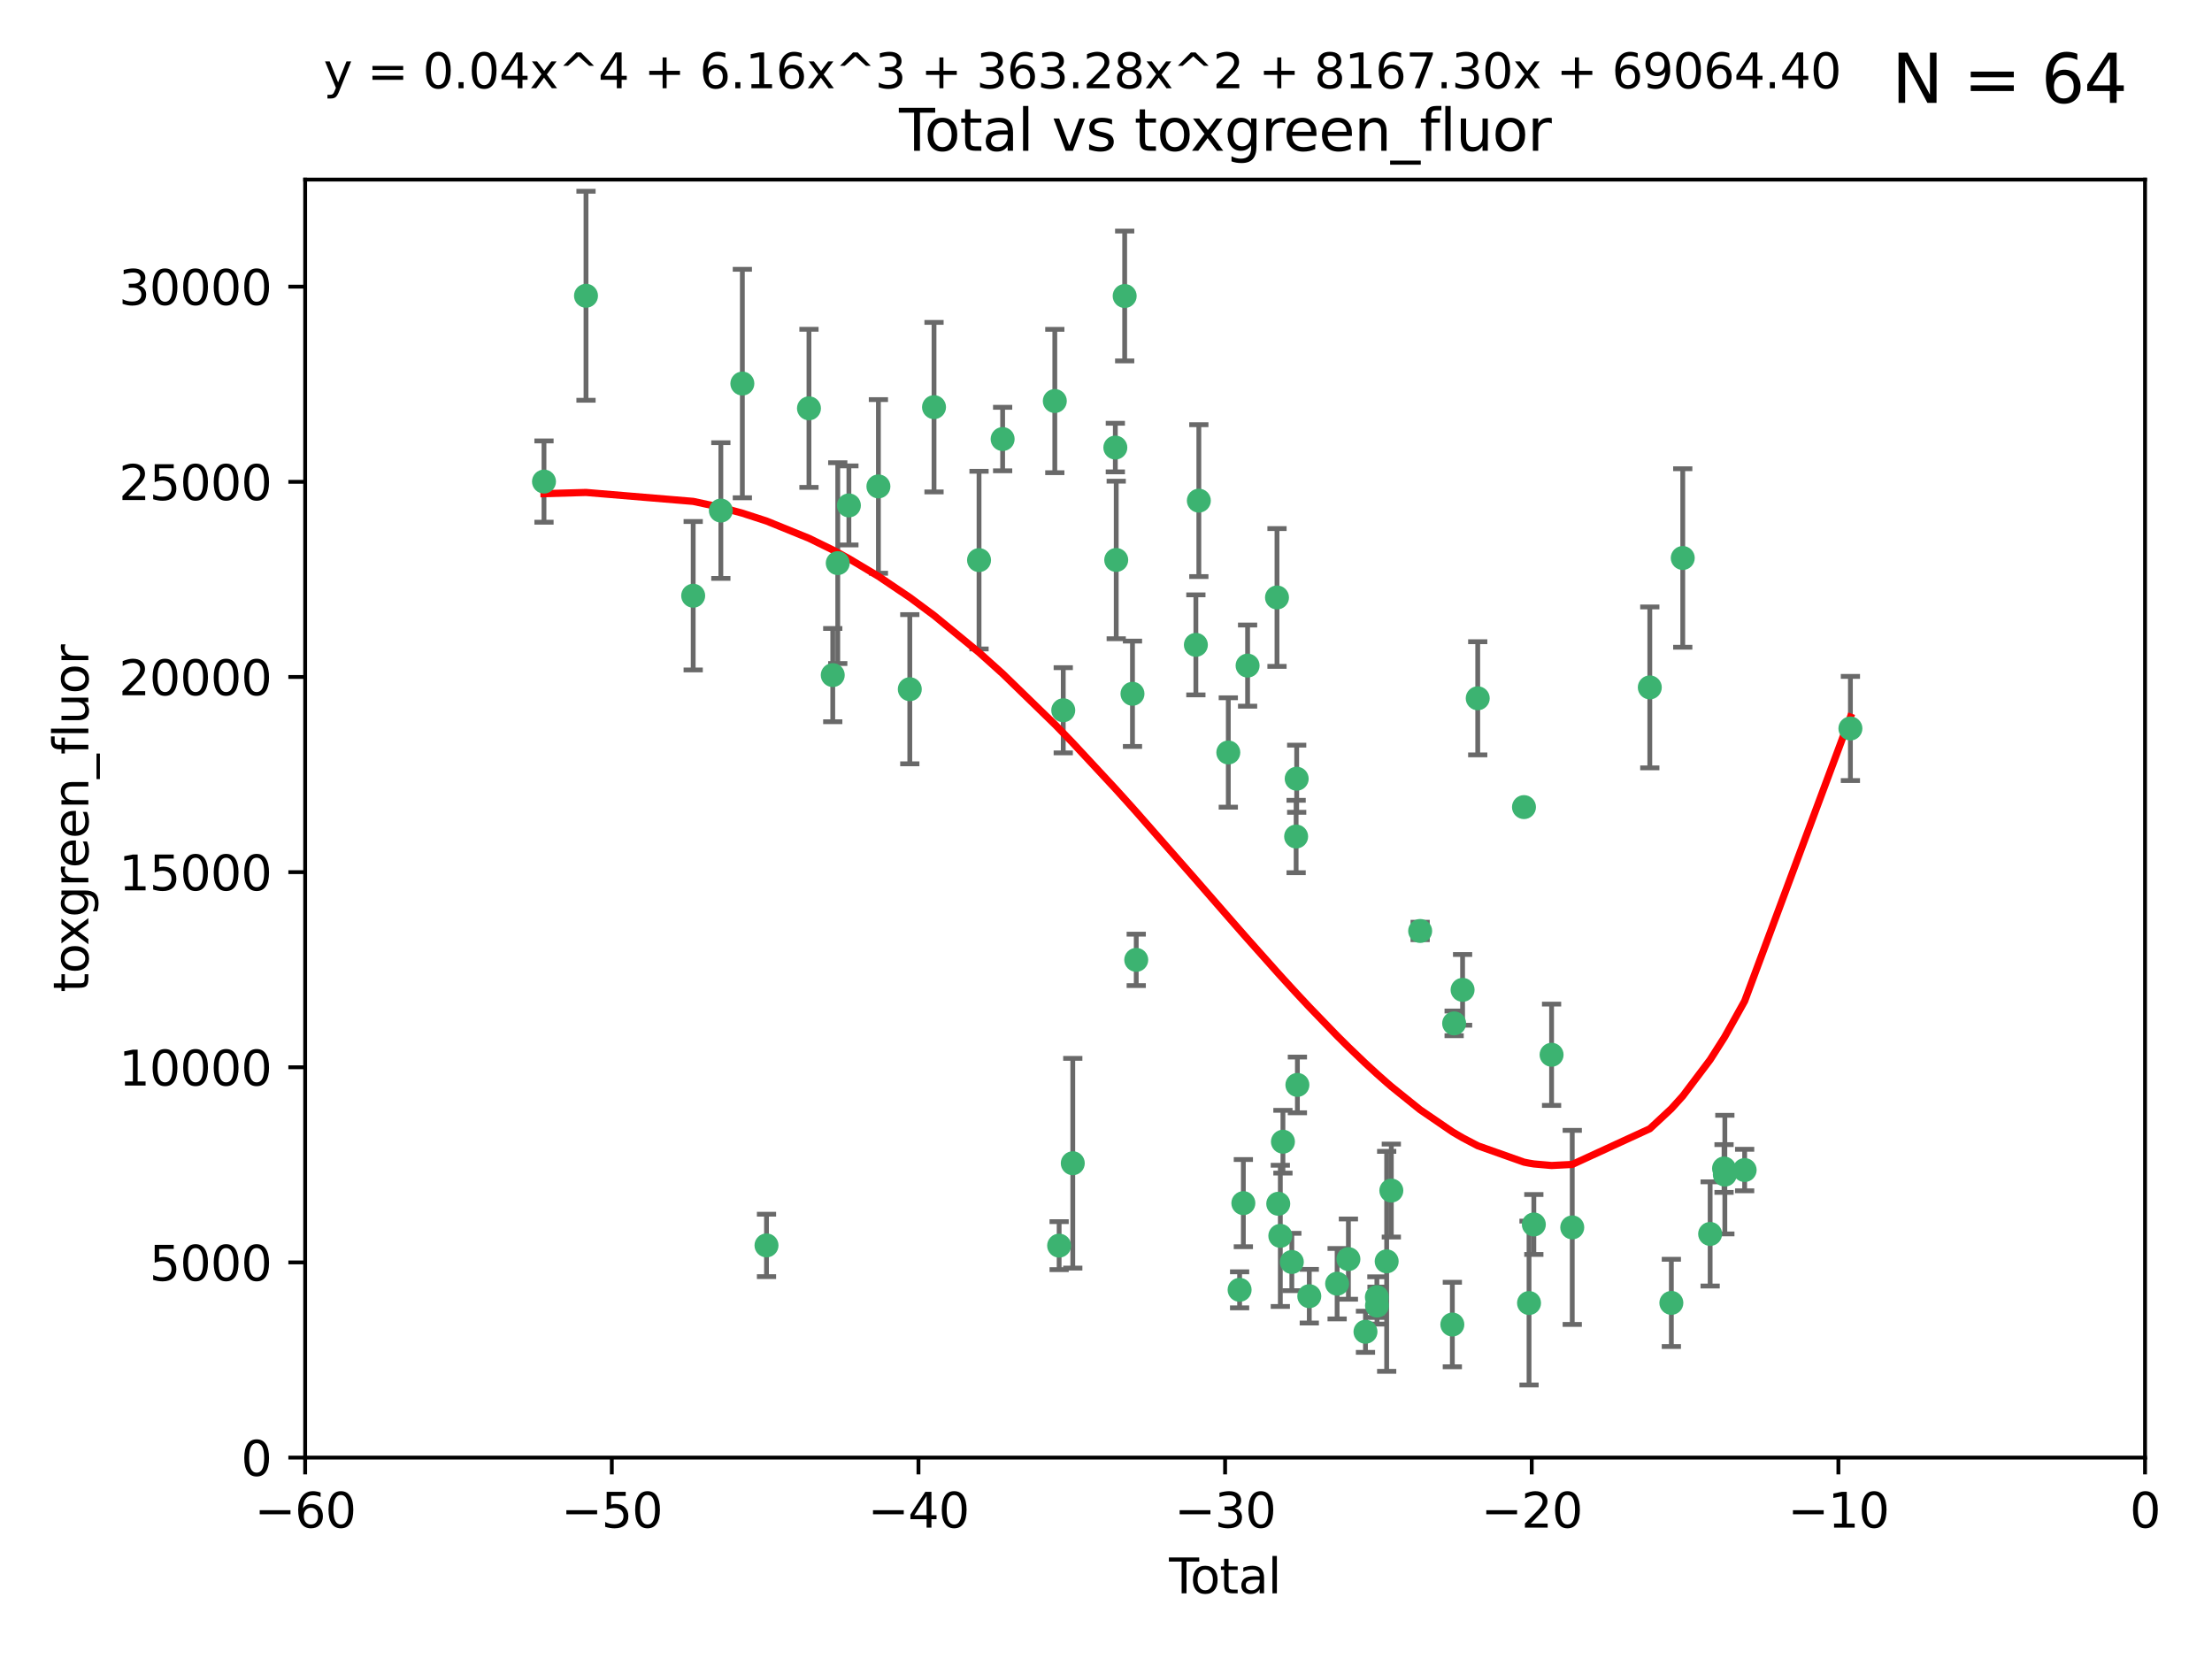 <?xml version="1.0" encoding="utf-8" standalone="no"?>
<!DOCTYPE svg PUBLIC "-//W3C//DTD SVG 1.1//EN"
  "http://www.w3.org/Graphics/SVG/1.1/DTD/svg11.dtd">
<svg xmlns:xlink="http://www.w3.org/1999/xlink" width="460.8pt" height="345.6pt" viewBox="0 0 460.8 345.6" xmlns="http://www.w3.org/2000/svg" version="1.1">
 <defs>
  <style type="text/css">*{stroke-linejoin: round; stroke-linecap: butt}</style>
 </defs>
 <g id="figure_1">
  <g id="patch_1">
   <path d="M 0 345.6 
L 460.8 345.6 
L 460.8 0 
L 0 0 
z
" style="fill: #ffffff"/>
  </g>
  <g id="axes_1">
   <g id="patch_2">
    <path d="M 63.571 303.64 
L 446.85 303.64 
L 446.85 37.411 
L 63.571 37.411 
z
" style="fill: #ffffff"/>
   </g>
   <g id="PathCollection_1">
    <defs>
     <path id="m734a501b80" d="M 0 1.118 
C 0.297 1.118 0.581 1 0.791 0.791 
C 1 0.581 1.118 0.297 1.118 0 
C 1.118 -0.297 1 -0.581 0.791 -0.791 
C 0.581 -1 0.297 -1.118 0 -1.118 
C -0.297 -1.118 -0.581 -1 -0.791 -0.791 
C -1 -0.581 -1.118 -0.297 -1.118 0 
C -1.118 0.297 -1 0.581 -0.791 0.791 
C -0.581 1 -0.297 1.118 0 1.118 
z
" style="stroke: #3cb371"/>
    </defs>
    <g clip-path="url(#p584b8ca960)">
     <use xlink:href="#m734a501b80" x="113.324" y="100.319" style="fill: #3cb371; stroke: #3cb371"/>
     <use xlink:href="#m734a501b80" x="122.075" y="61.614" style="fill: #3cb371; stroke: #3cb371"/>
     <use xlink:href="#m734a501b80" x="144.404" y="124.1" style="fill: #3cb371; stroke: #3cb371"/>
     <use xlink:href="#m734a501b80" x="150.166" y="106.358" style="fill: #3cb371; stroke: #3cb371"/>
     <use xlink:href="#m734a501b80" x="154.646" y="79.9" style="fill: #3cb371; stroke: #3cb371"/>
     <use xlink:href="#m734a501b80" x="159.676" y="259.442" style="fill: #3cb371; stroke: #3cb371"/>
     <use xlink:href="#m734a501b80" x="168.522" y="85.062" style="fill: #3cb371; stroke: #3cb371"/>
     <use xlink:href="#m734a501b80" x="173.478" y="140.634" style="fill: #3cb371; stroke: #3cb371"/>
     <use xlink:href="#m734a501b80" x="174.52" y="117.306" style="fill: #3cb371; stroke: #3cb371"/>
     <use xlink:href="#m734a501b80" x="176.84" y="105.288" style="fill: #3cb371; stroke: #3cb371"/>
     <use xlink:href="#m734a501b80" x="182.989" y="101.33" style="fill: #3cb371; stroke: #3cb371"/>
     <use xlink:href="#m734a501b80" x="189.528" y="143.574" style="fill: #3cb371; stroke: #3cb371"/>
     <use xlink:href="#m734a501b80" x="194.574" y="84.817" style="fill: #3cb371; stroke: #3cb371"/>
     <use xlink:href="#m734a501b80" x="203.952" y="116.682" style="fill: #3cb371; stroke: #3cb371"/>
     <use xlink:href="#m734a501b80" x="208.867" y="91.463" style="fill: #3cb371; stroke: #3cb371"/>
     <use xlink:href="#m734a501b80" x="219.736" y="83.54" style="fill: #3cb371; stroke: #3cb371"/>
     <use xlink:href="#m734a501b80" x="220.638" y="259.488" style="fill: #3cb371; stroke: #3cb371"/>
     <use xlink:href="#m734a501b80" x="221.495" y="147.962" style="fill: #3cb371; stroke: #3cb371"/>
     <use xlink:href="#m734a501b80" x="223.48" y="242.324" style="fill: #3cb371; stroke: #3cb371"/>
     <use xlink:href="#m734a501b80" x="232.345" y="93.237" style="fill: #3cb371; stroke: #3cb371"/>
     <use xlink:href="#m734a501b80" x="232.53" y="116.65" style="fill: #3cb371; stroke: #3cb371"/>
     <use xlink:href="#m734a501b80" x="234.291" y="61.664" style="fill: #3cb371; stroke: #3cb371"/>
     <use xlink:href="#m734a501b80" x="235.917" y="144.527" style="fill: #3cb371; stroke: #3cb371"/>
     <use xlink:href="#m734a501b80" x="236.699" y="199.958" style="fill: #3cb371; stroke: #3cb371"/>
     <use xlink:href="#m734a501b80" x="249.123" y="134.337" style="fill: #3cb371; stroke: #3cb371"/>
     <use xlink:href="#m734a501b80" x="249.741" y="104.293" style="fill: #3cb371; stroke: #3cb371"/>
     <use xlink:href="#m734a501b80" x="255.878" y="156.754" style="fill: #3cb371; stroke: #3cb371"/>
     <use xlink:href="#m734a501b80" x="258.233" y="268.694" style="fill: #3cb371; stroke: #3cb371"/>
     <use xlink:href="#m734a501b80" x="259.013" y="250.635" style="fill: #3cb371; stroke: #3cb371"/>
     <use xlink:href="#m734a501b80" x="259.897" y="138.657" style="fill: #3cb371; stroke: #3cb371"/>
     <use xlink:href="#m734a501b80" x="266.022" y="124.464" style="fill: #3cb371; stroke: #3cb371"/>
     <use xlink:href="#m734a501b80" x="266.284" y="250.767" style="fill: #3cb371; stroke: #3cb371"/>
     <use xlink:href="#m734a501b80" x="266.715" y="257.451" style="fill: #3cb371; stroke: #3cb371"/>
     <use xlink:href="#m734a501b80" x="267.259" y="237.838" style="fill: #3cb371; stroke: #3cb371"/>
     <use xlink:href="#m734a501b80" x="269.11" y="262.896" style="fill: #3cb371; stroke: #3cb371"/>
     <use xlink:href="#m734a501b80" x="270.008" y="174.261" style="fill: #3cb371; stroke: #3cb371"/>
     <use xlink:href="#m734a501b80" x="270.123" y="162.223" style="fill: #3cb371; stroke: #3cb371"/>
     <use xlink:href="#m734a501b80" x="270.272" y="226.007" style="fill: #3cb371; stroke: #3cb371"/>
     <use xlink:href="#m734a501b80" x="272.749" y="270.018" style="fill: #3cb371; stroke: #3cb371"/>
     <use xlink:href="#m734a501b80" x="278.547" y="267.417" style="fill: #3cb371; stroke: #3cb371"/>
     <use xlink:href="#m734a501b80" x="280.898" y="262.293" style="fill: #3cb371; stroke: #3cb371"/>
     <use xlink:href="#m734a501b80" x="284.454" y="277.431" style="fill: #3cb371; stroke: #3cb371"/>
     <use xlink:href="#m734a501b80" x="286.83" y="270.21" style="fill: #3cb371; stroke: #3cb371"/>
     <use xlink:href="#m734a501b80" x="286.857" y="271.976" style="fill: #3cb371; stroke: #3cb371"/>
     <use xlink:href="#m734a501b80" x="288.87" y="262.761" style="fill: #3cb371; stroke: #3cb371"/>
     <use xlink:href="#m734a501b80" x="289.839" y="248.016" style="fill: #3cb371; stroke: #3cb371"/>
     <use xlink:href="#m734a501b80" x="295.844" y="193.94" style="fill: #3cb371; stroke: #3cb371"/>
     <use xlink:href="#m734a501b80" x="302.549" y="275.924" style="fill: #3cb371; stroke: #3cb371"/>
     <use xlink:href="#m734a501b80" x="302.924" y="213.19" style="fill: #3cb371; stroke: #3cb371"/>
     <use xlink:href="#m734a501b80" x="304.684" y="206.203" style="fill: #3cb371; stroke: #3cb371"/>
     <use xlink:href="#m734a501b80" x="307.838" y="145.468" style="fill: #3cb371; stroke: #3cb371"/>
     <use xlink:href="#m734a501b80" x="317.472" y="168.134" style="fill: #3cb371; stroke: #3cb371"/>
     <use xlink:href="#m734a501b80" x="318.526" y="271.445" style="fill: #3cb371; stroke: #3cb371"/>
     <use xlink:href="#m734a501b80" x="319.527" y="255.08" style="fill: #3cb371; stroke: #3cb371"/>
     <use xlink:href="#m734a501b80" x="323.223" y="219.726" style="fill: #3cb371; stroke: #3cb371"/>
     <use xlink:href="#m734a501b80" x="327.528" y="255.69" style="fill: #3cb371; stroke: #3cb371"/>
     <use xlink:href="#m734a501b80" x="343.683" y="143.2" style="fill: #3cb371; stroke: #3cb371"/>
     <use xlink:href="#m734a501b80" x="348.174" y="271.416" style="fill: #3cb371; stroke: #3cb371"/>
     <use xlink:href="#m734a501b80" x="350.548" y="116.24" style="fill: #3cb371; stroke: #3cb371"/>
     <use xlink:href="#m734a501b80" x="356.254" y="257.051" style="fill: #3cb371; stroke: #3cb371"/>
     <use xlink:href="#m734a501b80" x="359.15" y="243.416" style="fill: #3cb371; stroke: #3cb371"/>
     <use xlink:href="#m734a501b80" x="359.317" y="244.691" style="fill: #3cb371; stroke: #3cb371"/>
     <use xlink:href="#m734a501b80" x="363.442" y="243.742" style="fill: #3cb371; stroke: #3cb371"/>
     <use xlink:href="#m734a501b80" x="385.474" y="151.755" style="fill: #3cb371; stroke: #3cb371"/>
    </g>
   </g>
   <g id="matplotlib.axis_1">
    <g id="xtick_1">
     <g id="line2d_1">
      <defs>
       <path id="m67a3010ffb" d="M 0 0 
L 0 3.5 
" style="stroke: #000000; stroke-width: 0.8"/>
      </defs>
      <g>
       <use xlink:href="#m67a3010ffb" x="63.571" y="303.64" style="stroke: #000000; stroke-width: 0.8"/>
      </g>
     </g>
     <g id="text_1">
      <!-- −60 -->
      <g transform="translate(53.019 318.238)scale(0.1 -0.1)">
       <defs>
        <path id="DejaVuSans-2212" d="M 678 2272 
L 4684 2272 
L 4684 1741 
L 678 1741 
L 678 2272 
z
" transform="scale(0.016)"/>
        <path id="DejaVuSans-36" d="M 2113 2584 
Q 1688 2584 1439 2293 
Q 1191 2003 1191 1497 
Q 1191 994 1439 701 
Q 1688 409 2113 409 
Q 2538 409 2786 701 
Q 3034 994 3034 1497 
Q 3034 2003 2786 2293 
Q 2538 2584 2113 2584 
z
M 3366 4563 
L 3366 3988 
Q 3128 4100 2886 4159 
Q 2644 4219 2406 4219 
Q 1781 4219 1451 3797 
Q 1122 3375 1075 2522 
Q 1259 2794 1537 2939 
Q 1816 3084 2150 3084 
Q 2853 3084 3261 2657 
Q 3669 2231 3669 1497 
Q 3669 778 3244 343 
Q 2819 -91 2113 -91 
Q 1303 -91 875 529 
Q 447 1150 447 2328 
Q 447 3434 972 4092 
Q 1497 4750 2381 4750 
Q 2619 4750 2861 4703 
Q 3103 4656 3366 4563 
z
" transform="scale(0.016)"/>
        <path id="DejaVuSans-30" d="M 2034 4250 
Q 1547 4250 1301 3770 
Q 1056 3291 1056 2328 
Q 1056 1369 1301 889 
Q 1547 409 2034 409 
Q 2525 409 2770 889 
Q 3016 1369 3016 2328 
Q 3016 3291 2770 3770 
Q 2525 4250 2034 4250 
z
M 2034 4750 
Q 2819 4750 3233 4129 
Q 3647 3509 3647 2328 
Q 3647 1150 3233 529 
Q 2819 -91 2034 -91 
Q 1250 -91 836 529 
Q 422 1150 422 2328 
Q 422 3509 836 4129 
Q 1250 4750 2034 4750 
z
" transform="scale(0.016)"/>
       </defs>
       <use xlink:href="#DejaVuSans-2212"/>
       <use xlink:href="#DejaVuSans-36" x="83.789"/>
       <use xlink:href="#DejaVuSans-30" x="147.412"/>
      </g>
     </g>
    </g>
    <g id="xtick_2">
     <g id="line2d_2">
      <g>
       <use xlink:href="#m67a3010ffb" x="127.451" y="303.64" style="stroke: #000000; stroke-width: 0.8"/>
      </g>
     </g>
     <g id="text_2">
      <!-- −50 -->
      <g transform="translate(116.899 318.238)scale(0.1 -0.1)">
       <defs>
        <path id="DejaVuSans-35" d="M 691 4666 
L 3169 4666 
L 3169 4134 
L 1269 4134 
L 1269 2991 
Q 1406 3038 1543 3061 
Q 1681 3084 1819 3084 
Q 2600 3084 3056 2656 
Q 3513 2228 3513 1497 
Q 3513 744 3044 326 
Q 2575 -91 1722 -91 
Q 1428 -91 1123 -41 
Q 819 9 494 109 
L 494 744 
Q 775 591 1075 516 
Q 1375 441 1709 441 
Q 2250 441 2565 725 
Q 2881 1009 2881 1497 
Q 2881 1984 2565 2268 
Q 2250 2553 1709 2553 
Q 1456 2553 1204 2497 
Q 953 2441 691 2322 
L 691 4666 
z
" transform="scale(0.016)"/>
       </defs>
       <use xlink:href="#DejaVuSans-2212"/>
       <use xlink:href="#DejaVuSans-35" x="83.789"/>
       <use xlink:href="#DejaVuSans-30" x="147.412"/>
      </g>
     </g>
    </g>
    <g id="xtick_3">
     <g id="line2d_3">
      <g>
       <use xlink:href="#m67a3010ffb" x="191.331" y="303.64" style="stroke: #000000; stroke-width: 0.8"/>
      </g>
     </g>
     <g id="text_3">
      <!-- −40 -->
      <g transform="translate(180.778 318.238)scale(0.1 -0.1)">
       <defs>
        <path id="DejaVuSans-34" d="M 2419 4116 
L 825 1625 
L 2419 1625 
L 2419 4116 
z
M 2253 4666 
L 3047 4666 
L 3047 1625 
L 3713 1625 
L 3713 1100 
L 3047 1100 
L 3047 0 
L 2419 0 
L 2419 1100 
L 313 1100 
L 313 1709 
L 2253 4666 
z
" transform="scale(0.016)"/>
       </defs>
       <use xlink:href="#DejaVuSans-2212"/>
       <use xlink:href="#DejaVuSans-34" x="83.789"/>
       <use xlink:href="#DejaVuSans-30" x="147.412"/>
      </g>
     </g>
    </g>
    <g id="xtick_4">
     <g id="line2d_4">
      <g>
       <use xlink:href="#m67a3010ffb" x="255.211" y="303.64" style="stroke: #000000; stroke-width: 0.8"/>
      </g>
     </g>
     <g id="text_4">
      <!-- −30 -->
      <g transform="translate(244.658 318.238)scale(0.1 -0.1)">
       <defs>
        <path id="DejaVuSans-33" d="M 2597 2516 
Q 3050 2419 3304 2112 
Q 3559 1806 3559 1356 
Q 3559 666 3084 287 
Q 2609 -91 1734 -91 
Q 1441 -91 1130 -33 
Q 819 25 488 141 
L 488 750 
Q 750 597 1062 519 
Q 1375 441 1716 441 
Q 2309 441 2620 675 
Q 2931 909 2931 1356 
Q 2931 1769 2642 2001 
Q 2353 2234 1838 2234 
L 1294 2234 
L 1294 2753 
L 1863 2753 
Q 2328 2753 2575 2939 
Q 2822 3125 2822 3475 
Q 2822 3834 2567 4026 
Q 2313 4219 1838 4219 
Q 1578 4219 1281 4162 
Q 984 4106 628 3988 
L 628 4550 
Q 988 4650 1302 4700 
Q 1616 4750 1894 4750 
Q 2613 4750 3031 4423 
Q 3450 4097 3450 3541 
Q 3450 3153 3228 2886 
Q 3006 2619 2597 2516 
z
" transform="scale(0.016)"/>
       </defs>
       <use xlink:href="#DejaVuSans-2212"/>
       <use xlink:href="#DejaVuSans-33" x="83.789"/>
       <use xlink:href="#DejaVuSans-30" x="147.412"/>
      </g>
     </g>
    </g>
    <g id="xtick_5">
     <g id="line2d_5">
      <g>
       <use xlink:href="#m67a3010ffb" x="319.09" y="303.64" style="stroke: #000000; stroke-width: 0.8"/>
      </g>
     </g>
     <g id="text_5">
      <!-- −20 -->
      <g transform="translate(308.538 318.238)scale(0.1 -0.1)">
       <defs>
        <path id="DejaVuSans-32" d="M 1228 531 
L 3431 531 
L 3431 0 
L 469 0 
L 469 531 
Q 828 903 1448 1529 
Q 2069 2156 2228 2338 
Q 2531 2678 2651 2914 
Q 2772 3150 2772 3378 
Q 2772 3750 2511 3984 
Q 2250 4219 1831 4219 
Q 1534 4219 1204 4116 
Q 875 4013 500 3803 
L 500 4441 
Q 881 4594 1212 4672 
Q 1544 4750 1819 4750 
Q 2544 4750 2975 4387 
Q 3406 4025 3406 3419 
Q 3406 3131 3298 2873 
Q 3191 2616 2906 2266 
Q 2828 2175 2409 1742 
Q 1991 1309 1228 531 
z
" transform="scale(0.016)"/>
       </defs>
       <use xlink:href="#DejaVuSans-2212"/>
       <use xlink:href="#DejaVuSans-32" x="83.789"/>
       <use xlink:href="#DejaVuSans-30" x="147.412"/>
      </g>
     </g>
    </g>
    <g id="xtick_6">
     <g id="line2d_6">
      <g>
       <use xlink:href="#m67a3010ffb" x="382.97" y="303.64" style="stroke: #000000; stroke-width: 0.8"/>
      </g>
     </g>
     <g id="text_6">
      <!-- −10 -->
      <g transform="translate(372.418 318.238)scale(0.1 -0.1)">
       <defs>
        <path id="DejaVuSans-31" d="M 794 531 
L 1825 531 
L 1825 4091 
L 703 3866 
L 703 4441 
L 1819 4666 
L 2450 4666 
L 2450 531 
L 3481 531 
L 3481 0 
L 794 0 
L 794 531 
z
" transform="scale(0.016)"/>
       </defs>
       <use xlink:href="#DejaVuSans-2212"/>
       <use xlink:href="#DejaVuSans-31" x="83.789"/>
       <use xlink:href="#DejaVuSans-30" x="147.412"/>
      </g>
     </g>
    </g>
    <g id="xtick_7">
     <g id="line2d_7">
      <g>
       <use xlink:href="#m67a3010ffb" x="446.85" y="303.64" style="stroke: #000000; stroke-width: 0.8"/>
      </g>
     </g>
     <g id="text_7">
      <!-- 0 -->
      <g transform="translate(443.669 318.238)scale(0.1 -0.1)">
       <use xlink:href="#DejaVuSans-30"/>
      </g>
     </g>
    </g>
    <g id="text_8">
     <!-- Total -->
     <g transform="translate(243.534 331.917)scale(0.1 -0.1)">
      <defs>
       <path id="DejaVuSans-54" d="M -19 4666 
L 3928 4666 
L 3928 4134 
L 2272 4134 
L 2272 0 
L 1638 0 
L 1638 4134 
L -19 4134 
L -19 4666 
z
" transform="scale(0.016)"/>
       <path id="DejaVuSans-6f" d="M 1959 3097 
Q 1497 3097 1228 2736 
Q 959 2375 959 1747 
Q 959 1119 1226 758 
Q 1494 397 1959 397 
Q 2419 397 2687 759 
Q 2956 1122 2956 1747 
Q 2956 2369 2687 2733 
Q 2419 3097 1959 3097 
z
M 1959 3584 
Q 2709 3584 3137 3096 
Q 3566 2609 3566 1747 
Q 3566 888 3137 398 
Q 2709 -91 1959 -91 
Q 1206 -91 779 398 
Q 353 888 353 1747 
Q 353 2609 779 3096 
Q 1206 3584 1959 3584 
z
" transform="scale(0.016)"/>
       <path id="DejaVuSans-74" d="M 1172 4494 
L 1172 3500 
L 2356 3500 
L 2356 3053 
L 1172 3053 
L 1172 1153 
Q 1172 725 1289 603 
Q 1406 481 1766 481 
L 2356 481 
L 2356 0 
L 1766 0 
Q 1100 0 847 248 
Q 594 497 594 1153 
L 594 3053 
L 172 3053 
L 172 3500 
L 594 3500 
L 594 4494 
L 1172 4494 
z
" transform="scale(0.016)"/>
       <path id="DejaVuSans-61" d="M 2194 1759 
Q 1497 1759 1228 1600 
Q 959 1441 959 1056 
Q 959 750 1161 570 
Q 1363 391 1709 391 
Q 2188 391 2477 730 
Q 2766 1069 2766 1631 
L 2766 1759 
L 2194 1759 
z
M 3341 1997 
L 3341 0 
L 2766 0 
L 2766 531 
Q 2569 213 2275 61 
Q 1981 -91 1556 -91 
Q 1019 -91 701 211 
Q 384 513 384 1019 
Q 384 1609 779 1909 
Q 1175 2209 1959 2209 
L 2766 2209 
L 2766 2266 
Q 2766 2663 2505 2880 
Q 2244 3097 1772 3097 
Q 1472 3097 1187 3025 
Q 903 2953 641 2809 
L 641 3341 
Q 956 3463 1253 3523 
Q 1550 3584 1831 3584 
Q 2591 3584 2966 3190 
Q 3341 2797 3341 1997 
z
" transform="scale(0.016)"/>
       <path id="DejaVuSans-6c" d="M 603 4863 
L 1178 4863 
L 1178 0 
L 603 0 
L 603 4863 
z
" transform="scale(0.016)"/>
      </defs>
      <use xlink:href="#DejaVuSans-54"/>
      <use xlink:href="#DejaVuSans-6f" x="44.084"/>
      <use xlink:href="#DejaVuSans-74" x="105.266"/>
      <use xlink:href="#DejaVuSans-61" x="144.475"/>
      <use xlink:href="#DejaVuSans-6c" x="205.754"/>
     </g>
    </g>
   </g>
   <g id="matplotlib.axis_2">
    <g id="ytick_1">
     <g id="line2d_8">
      <defs>
       <path id="m7a336fae38" d="M 0 0 
L -3.5 0 
" style="stroke: #000000; stroke-width: 0.8"/>
      </defs>
      <g>
       <use xlink:href="#m7a336fae38" x="63.571" y="303.64" style="stroke: #000000; stroke-width: 0.8"/>
      </g>
     </g>
     <g id="text_9">
      <!-- 0 -->
      <g transform="translate(50.209 307.439)scale(0.1 -0.1)">
       <use xlink:href="#DejaVuSans-30"/>
      </g>
     </g>
    </g>
    <g id="ytick_2">
     <g id="line2d_9">
      <g>
       <use xlink:href="#m7a336fae38" x="63.571" y="262.986" style="stroke: #000000; stroke-width: 0.8"/>
      </g>
     </g>
     <g id="text_10">
      <!-- 5000 -->
      <g transform="translate(31.121 266.786)scale(0.1 -0.1)">
       <use xlink:href="#DejaVuSans-35"/>
       <use xlink:href="#DejaVuSans-30" x="63.623"/>
       <use xlink:href="#DejaVuSans-30" x="127.246"/>
       <use xlink:href="#DejaVuSans-30" x="190.869"/>
      </g>
     </g>
    </g>
    <g id="ytick_3">
     <g id="line2d_10">
      <g>
       <use xlink:href="#m7a336fae38" x="63.571" y="222.333" style="stroke: #000000; stroke-width: 0.8"/>
      </g>
     </g>
     <g id="text_11">
      <!-- 10000 -->
      <g transform="translate(24.759 226.132)scale(0.1 -0.1)">
       <use xlink:href="#DejaVuSans-31"/>
       <use xlink:href="#DejaVuSans-30" x="63.623"/>
       <use xlink:href="#DejaVuSans-30" x="127.246"/>
       <use xlink:href="#DejaVuSans-30" x="190.869"/>
       <use xlink:href="#DejaVuSans-30" x="254.492"/>
      </g>
     </g>
    </g>
    <g id="ytick_4">
     <g id="line2d_11">
      <g>
       <use xlink:href="#m7a336fae38" x="63.571" y="181.679" style="stroke: #000000; stroke-width: 0.8"/>
      </g>
     </g>
     <g id="text_12">
      <!-- 15000 -->
      <g transform="translate(24.759 185.478)scale(0.1 -0.1)">
       <use xlink:href="#DejaVuSans-31"/>
       <use xlink:href="#DejaVuSans-35" x="63.623"/>
       <use xlink:href="#DejaVuSans-30" x="127.246"/>
       <use xlink:href="#DejaVuSans-30" x="190.869"/>
       <use xlink:href="#DejaVuSans-30" x="254.492"/>
      </g>
     </g>
    </g>
    <g id="ytick_5">
     <g id="line2d_12">
      <g>
       <use xlink:href="#m7a336fae38" x="63.571" y="141.026" style="stroke: #000000; stroke-width: 0.8"/>
      </g>
     </g>
     <g id="text_13">
      <!-- 20000 -->
      <g transform="translate(24.759 144.825)scale(0.1 -0.1)">
       <use xlink:href="#DejaVuSans-32"/>
       <use xlink:href="#DejaVuSans-30" x="63.623"/>
       <use xlink:href="#DejaVuSans-30" x="127.246"/>
       <use xlink:href="#DejaVuSans-30" x="190.869"/>
       <use xlink:href="#DejaVuSans-30" x="254.492"/>
      </g>
     </g>
    </g>
    <g id="ytick_6">
     <g id="line2d_13">
      <g>
       <use xlink:href="#m7a336fae38" x="63.571" y="100.372" style="stroke: #000000; stroke-width: 0.8"/>
      </g>
     </g>
     <g id="text_14">
      <!-- 25000 -->
      <g transform="translate(24.759 104.171)scale(0.1 -0.1)">
       <use xlink:href="#DejaVuSans-32"/>
       <use xlink:href="#DejaVuSans-35" x="63.623"/>
       <use xlink:href="#DejaVuSans-30" x="127.246"/>
       <use xlink:href="#DejaVuSans-30" x="190.869"/>
       <use xlink:href="#DejaVuSans-30" x="254.492"/>
      </g>
     </g>
    </g>
    <g id="ytick_7">
     <g id="line2d_14">
      <g>
       <use xlink:href="#m7a336fae38" x="63.571" y="59.718" style="stroke: #000000; stroke-width: 0.8"/>
      </g>
     </g>
     <g id="text_15">
      <!-- 30000 -->
      <g transform="translate(24.759 63.518)scale(0.1 -0.1)">
       <use xlink:href="#DejaVuSans-33"/>
       <use xlink:href="#DejaVuSans-30" x="63.623"/>
       <use xlink:href="#DejaVuSans-30" x="127.246"/>
       <use xlink:href="#DejaVuSans-30" x="190.869"/>
       <use xlink:href="#DejaVuSans-30" x="254.492"/>
      </g>
     </g>
    </g>
    <g id="text_16">
     <!-- toxgreen_fluor -->
     <g transform="translate(18.401 206.72)rotate(-90)scale(0.1 -0.1)">
      <defs>
       <path id="DejaVuSans-78" d="M 3513 3500 
L 2247 1797 
L 3578 0 
L 2900 0 
L 1881 1375 
L 863 0 
L 184 0 
L 1544 1831 
L 300 3500 
L 978 3500 
L 1906 2253 
L 2834 3500 
L 3513 3500 
z
" transform="scale(0.016)"/>
       <path id="DejaVuSans-67" d="M 2906 1791 
Q 2906 2416 2648 2759 
Q 2391 3103 1925 3103 
Q 1463 3103 1205 2759 
Q 947 2416 947 1791 
Q 947 1169 1205 825 
Q 1463 481 1925 481 
Q 2391 481 2648 825 
Q 2906 1169 2906 1791 
z
M 3481 434 
Q 3481 -459 3084 -895 
Q 2688 -1331 1869 -1331 
Q 1566 -1331 1297 -1286 
Q 1028 -1241 775 -1147 
L 775 -588 
Q 1028 -725 1275 -790 
Q 1522 -856 1778 -856 
Q 2344 -856 2625 -561 
Q 2906 -266 2906 331 
L 2906 616 
Q 2728 306 2450 153 
Q 2172 0 1784 0 
Q 1141 0 747 490 
Q 353 981 353 1791 
Q 353 2603 747 3093 
Q 1141 3584 1784 3584 
Q 2172 3584 2450 3431 
Q 2728 3278 2906 2969 
L 2906 3500 
L 3481 3500 
L 3481 434 
z
" transform="scale(0.016)"/>
       <path id="DejaVuSans-72" d="M 2631 2963 
Q 2534 3019 2420 3045 
Q 2306 3072 2169 3072 
Q 1681 3072 1420 2755 
Q 1159 2438 1159 1844 
L 1159 0 
L 581 0 
L 581 3500 
L 1159 3500 
L 1159 2956 
Q 1341 3275 1631 3429 
Q 1922 3584 2338 3584 
Q 2397 3584 2469 3576 
Q 2541 3569 2628 3553 
L 2631 2963 
z
" transform="scale(0.016)"/>
       <path id="DejaVuSans-65" d="M 3597 1894 
L 3597 1613 
L 953 1613 
Q 991 1019 1311 708 
Q 1631 397 2203 397 
Q 2534 397 2845 478 
Q 3156 559 3463 722 
L 3463 178 
Q 3153 47 2828 -22 
Q 2503 -91 2169 -91 
Q 1331 -91 842 396 
Q 353 884 353 1716 
Q 353 2575 817 3079 
Q 1281 3584 2069 3584 
Q 2775 3584 3186 3129 
Q 3597 2675 3597 1894 
z
M 3022 2063 
Q 3016 2534 2758 2815 
Q 2500 3097 2075 3097 
Q 1594 3097 1305 2825 
Q 1016 2553 972 2059 
L 3022 2063 
z
" transform="scale(0.016)"/>
       <path id="DejaVuSans-6e" d="M 3513 2113 
L 3513 0 
L 2938 0 
L 2938 2094 
Q 2938 2591 2744 2837 
Q 2550 3084 2163 3084 
Q 1697 3084 1428 2787 
Q 1159 2491 1159 1978 
L 1159 0 
L 581 0 
L 581 3500 
L 1159 3500 
L 1159 2956 
Q 1366 3272 1645 3428 
Q 1925 3584 2291 3584 
Q 2894 3584 3203 3211 
Q 3513 2838 3513 2113 
z
" transform="scale(0.016)"/>
       <path id="DejaVuSans-5f" d="M 3263 -1063 
L 3263 -1509 
L -63 -1509 
L -63 -1063 
L 3263 -1063 
z
" transform="scale(0.016)"/>
       <path id="DejaVuSans-66" d="M 2375 4863 
L 2375 4384 
L 1825 4384 
Q 1516 4384 1395 4259 
Q 1275 4134 1275 3809 
L 1275 3500 
L 2222 3500 
L 2222 3053 
L 1275 3053 
L 1275 0 
L 697 0 
L 697 3053 
L 147 3053 
L 147 3500 
L 697 3500 
L 697 3744 
Q 697 4328 969 4595 
Q 1241 4863 1831 4863 
L 2375 4863 
z
" transform="scale(0.016)"/>
       <path id="DejaVuSans-75" d="M 544 1381 
L 544 3500 
L 1119 3500 
L 1119 1403 
Q 1119 906 1312 657 
Q 1506 409 1894 409 
Q 2359 409 2629 706 
Q 2900 1003 2900 1516 
L 2900 3500 
L 3475 3500 
L 3475 0 
L 2900 0 
L 2900 538 
Q 2691 219 2414 64 
Q 2138 -91 1772 -91 
Q 1169 -91 856 284 
Q 544 659 544 1381 
z
M 1991 3584 
L 1991 3584 
z
" transform="scale(0.016)"/>
      </defs>
      <use xlink:href="#DejaVuSans-74"/>
      <use xlink:href="#DejaVuSans-6f" x="39.209"/>
      <use xlink:href="#DejaVuSans-78" x="97.266"/>
      <use xlink:href="#DejaVuSans-67" x="156.445"/>
      <use xlink:href="#DejaVuSans-72" x="219.922"/>
      <use xlink:href="#DejaVuSans-65" x="258.785"/>
      <use xlink:href="#DejaVuSans-65" x="320.309"/>
      <use xlink:href="#DejaVuSans-6e" x="381.832"/>
      <use xlink:href="#DejaVuSans-5f" x="445.211"/>
      <use xlink:href="#DejaVuSans-66" x="495.211"/>
      <use xlink:href="#DejaVuSans-6c" x="530.416"/>
      <use xlink:href="#DejaVuSans-75" x="558.199"/>
      <use xlink:href="#DejaVuSans-6f" x="621.578"/>
      <use xlink:href="#DejaVuSans-72" x="682.76"/>
     </g>
    </g>
   </g>
   <g id="LineCollection_1">
    <path d="M 113.324 108.787 
L 113.324 91.852 
" clip-path="url(#p584b8ca960)" style="fill: none; stroke: #696969"/>
    <path d="M 122.075 83.38 
L 122.075 39.848 
" clip-path="url(#p584b8ca960)" style="fill: none; stroke: #696969"/>
    <path d="M 144.404 139.562 
L 144.404 108.638 
" clip-path="url(#p584b8ca960)" style="fill: none; stroke: #696969"/>
    <path d="M 150.166 120.489 
L 150.166 92.227 
" clip-path="url(#p584b8ca960)" style="fill: none; stroke: #696969"/>
    <path d="M 154.646 103.698 
L 154.646 56.102 
" clip-path="url(#p584b8ca960)" style="fill: none; stroke: #696969"/>
    <path d="M 159.676 265.941 
L 159.676 252.944 
" clip-path="url(#p584b8ca960)" style="fill: none; stroke: #696969"/>
    <path d="M 168.522 101.528 
L 168.522 68.595 
" clip-path="url(#p584b8ca960)" style="fill: none; stroke: #696969"/>
    <path d="M 173.478 150.349 
L 173.478 130.92 
" clip-path="url(#p584b8ca960)" style="fill: none; stroke: #696969"/>
    <path d="M 174.52 138.218 
L 174.52 96.393 
" clip-path="url(#p584b8ca960)" style="fill: none; stroke: #696969"/>
    <path d="M 176.84 113.522 
L 176.84 97.054 
" clip-path="url(#p584b8ca960)" style="fill: none; stroke: #696969"/>
    <path d="M 182.989 119.415 
L 182.989 83.245 
" clip-path="url(#p584b8ca960)" style="fill: none; stroke: #696969"/>
    <path d="M 189.528 159.116 
L 189.528 128.031 
" clip-path="url(#p584b8ca960)" style="fill: none; stroke: #696969"/>
    <path d="M 194.574 102.476 
L 194.574 67.157 
" clip-path="url(#p584b8ca960)" style="fill: none; stroke: #696969"/>
    <path d="M 203.952 135.19 
L 203.952 98.175 
" clip-path="url(#p584b8ca960)" style="fill: none; stroke: #696969"/>
    <path d="M 208.867 98.075 
L 208.867 84.85 
" clip-path="url(#p584b8ca960)" style="fill: none; stroke: #696969"/>
    <path d="M 219.736 98.468 
L 219.736 68.613 
" clip-path="url(#p584b8ca960)" style="fill: none; stroke: #696969"/>
    <path d="M 220.638 264.487 
L 220.638 254.489 
" clip-path="url(#p584b8ca960)" style="fill: none; stroke: #696969"/>
    <path d="M 221.495 156.838 
L 221.495 139.086 
" clip-path="url(#p584b8ca960)" style="fill: none; stroke: #696969"/>
    <path d="M 223.48 264.166 
L 223.48 220.481 
" clip-path="url(#p584b8ca960)" style="fill: none; stroke: #696969"/>
    <path d="M 232.345 98.3 
L 232.345 88.175 
" clip-path="url(#p584b8ca960)" style="fill: none; stroke: #696969"/>
    <path d="M 232.53 133.058 
L 232.53 100.243 
" clip-path="url(#p584b8ca960)" style="fill: none; stroke: #696969"/>
    <path d="M 234.291 75.185 
L 234.291 48.142 
" clip-path="url(#p584b8ca960)" style="fill: none; stroke: #696969"/>
    <path d="M 235.917 155.498 
L 235.917 133.556 
" clip-path="url(#p584b8ca960)" style="fill: none; stroke: #696969"/>
    <path d="M 236.699 205.31 
L 236.699 194.605 
" clip-path="url(#p584b8ca960)" style="fill: none; stroke: #696969"/>
    <path d="M 249.123 144.76 
L 249.123 123.915 
" clip-path="url(#p584b8ca960)" style="fill: none; stroke: #696969"/>
    <path d="M 249.741 120.111 
L 249.741 88.475 
" clip-path="url(#p584b8ca960)" style="fill: none; stroke: #696969"/>
    <path d="M 255.878 168.148 
L 255.878 145.359 
" clip-path="url(#p584b8ca960)" style="fill: none; stroke: #696969"/>
    <path d="M 258.233 272.448 
L 258.233 264.94 
" clip-path="url(#p584b8ca960)" style="fill: none; stroke: #696969"/>
    <path d="M 259.013 259.717 
L 259.013 241.553 
" clip-path="url(#p584b8ca960)" style="fill: none; stroke: #696969"/>
    <path d="M 259.897 147.112 
L 259.897 130.202 
" clip-path="url(#p584b8ca960)" style="fill: none; stroke: #696969"/>
    <path d="M 266.022 138.816 
L 266.022 110.112 
" clip-path="url(#p584b8ca960)" style="fill: none; stroke: #696969"/>
    <path d="M 266.284 251.458 
L 266.284 250.077 
" clip-path="url(#p584b8ca960)" style="fill: none; stroke: #696969"/>
    <path d="M 266.715 272.157 
L 266.715 242.746 
" clip-path="url(#p584b8ca960)" style="fill: none; stroke: #696969"/>
    <path d="M 267.259 244.374 
L 267.259 231.301 
" clip-path="url(#p584b8ca960)" style="fill: none; stroke: #696969"/>
    <path d="M 269.11 268.864 
L 269.11 256.927 
" clip-path="url(#p584b8ca960)" style="fill: none; stroke: #696969"/>
    <path d="M 270.008 181.8 
L 270.008 166.721 
" clip-path="url(#p584b8ca960)" style="fill: none; stroke: #696969"/>
    <path d="M 270.123 169.217 
L 270.123 155.229 
" clip-path="url(#p584b8ca960)" style="fill: none; stroke: #696969"/>
    <path d="M 270.272 231.811 
L 270.272 220.203 
" clip-path="url(#p584b8ca960)" style="fill: none; stroke: #696969"/>
    <path d="M 272.749 275.607 
L 272.749 264.429 
" clip-path="url(#p584b8ca960)" style="fill: none; stroke: #696969"/>
    <path d="M 278.547 274.752 
L 278.547 260.081 
" clip-path="url(#p584b8ca960)" style="fill: none; stroke: #696969"/>
    <path d="M 280.898 270.647 
L 280.898 253.939 
" clip-path="url(#p584b8ca960)" style="fill: none; stroke: #696969"/>
    <path d="M 284.454 281.719 
L 284.454 273.143 
" clip-path="url(#p584b8ca960)" style="fill: none; stroke: #696969"/>
    <path d="M 286.83 274.44 
L 286.83 265.981 
" clip-path="url(#p584b8ca960)" style="fill: none; stroke: #696969"/>
    <path d="M 286.857 275.827 
L 286.857 268.125 
" clip-path="url(#p584b8ca960)" style="fill: none; stroke: #696969"/>
    <path d="M 288.87 285.673 
L 288.87 239.849 
" clip-path="url(#p584b8ca960)" style="fill: none; stroke: #696969"/>
    <path d="M 289.839 257.7 
L 289.839 238.331 
" clip-path="url(#p584b8ca960)" style="fill: none; stroke: #696969"/>
    <path d="M 295.844 195.758 
L 295.844 192.122 
" clip-path="url(#p584b8ca960)" style="fill: none; stroke: #696969"/>
    <path d="M 302.549 284.727 
L 302.549 267.12 
" clip-path="url(#p584b8ca960)" style="fill: none; stroke: #696969"/>
    <path d="M 302.924 215.762 
L 302.924 210.618 
" clip-path="url(#p584b8ca960)" style="fill: none; stroke: #696969"/>
    <path d="M 304.684 213.569 
L 304.684 198.836 
" clip-path="url(#p584b8ca960)" style="fill: none; stroke: #696969"/>
    <path d="M 307.838 157.254 
L 307.838 133.683 
" clip-path="url(#p584b8ca960)" style="fill: none; stroke: #696969"/>
    <path d="M 317.472 168.892 
L 317.472 167.376 
" clip-path="url(#p584b8ca960)" style="fill: none; stroke: #696969"/>
    <path d="M 318.526 288.513 
L 318.526 254.376 
" clip-path="url(#p584b8ca960)" style="fill: none; stroke: #696969"/>
    <path d="M 319.527 261.323 
L 319.527 248.837 
" clip-path="url(#p584b8ca960)" style="fill: none; stroke: #696969"/>
    <path d="M 323.223 230.277 
L 323.223 209.176 
" clip-path="url(#p584b8ca960)" style="fill: none; stroke: #696969"/>
    <path d="M 327.528 275.904 
L 327.528 235.477 
" clip-path="url(#p584b8ca960)" style="fill: none; stroke: #696969"/>
    <path d="M 343.683 159.961 
L 343.683 126.439 
" clip-path="url(#p584b8ca960)" style="fill: none; stroke: #696969"/>
    <path d="M 348.174 280.503 
L 348.174 262.329 
" clip-path="url(#p584b8ca960)" style="fill: none; stroke: #696969"/>
    <path d="M 350.548 134.83 
L 350.548 97.649 
" clip-path="url(#p584b8ca960)" style="fill: none; stroke: #696969"/>
    <path d="M 356.254 267.904 
L 356.254 246.198 
" clip-path="url(#p584b8ca960)" style="fill: none; stroke: #696969"/>
    <path d="M 359.15 248.392 
L 359.15 238.44 
" clip-path="url(#p584b8ca960)" style="fill: none; stroke: #696969"/>
    <path d="M 359.317 257.049 
L 359.317 232.333 
" clip-path="url(#p584b8ca960)" style="fill: none; stroke: #696969"/>
    <path d="M 363.442 248.063 
L 363.442 239.42 
" clip-path="url(#p584b8ca960)" style="fill: none; stroke: #696969"/>
    <path d="M 385.474 162.606 
L 385.474 140.905 
" clip-path="url(#p584b8ca960)" style="fill: none; stroke: #696969"/>
   </g>
   <g id="line2d_15">
    <defs>
     <path id="mafffd26adf" d="M 2 0 
L -2 -0 
" style="stroke: #696969"/>
    </defs>
    <g clip-path="url(#p584b8ca960)">
     <use xlink:href="#mafffd26adf" x="113.324" y="108.787" style="fill: #696969; stroke: #696969"/>
     <use xlink:href="#mafffd26adf" x="122.075" y="83.38" style="fill: #696969; stroke: #696969"/>
     <use xlink:href="#mafffd26adf" x="144.404" y="139.562" style="fill: #696969; stroke: #696969"/>
     <use xlink:href="#mafffd26adf" x="150.166" y="120.489" style="fill: #696969; stroke: #696969"/>
     <use xlink:href="#mafffd26adf" x="154.646" y="103.698" style="fill: #696969; stroke: #696969"/>
     <use xlink:href="#mafffd26adf" x="159.676" y="265.941" style="fill: #696969; stroke: #696969"/>
     <use xlink:href="#mafffd26adf" x="168.522" y="101.528" style="fill: #696969; stroke: #696969"/>
     <use xlink:href="#mafffd26adf" x="173.478" y="150.349" style="fill: #696969; stroke: #696969"/>
     <use xlink:href="#mafffd26adf" x="174.52" y="138.218" style="fill: #696969; stroke: #696969"/>
     <use xlink:href="#mafffd26adf" x="176.84" y="113.522" style="fill: #696969; stroke: #696969"/>
     <use xlink:href="#mafffd26adf" x="182.989" y="119.415" style="fill: #696969; stroke: #696969"/>
     <use xlink:href="#mafffd26adf" x="189.528" y="159.116" style="fill: #696969; stroke: #696969"/>
     <use xlink:href="#mafffd26adf" x="194.574" y="102.476" style="fill: #696969; stroke: #696969"/>
     <use xlink:href="#mafffd26adf" x="203.952" y="135.19" style="fill: #696969; stroke: #696969"/>
     <use xlink:href="#mafffd26adf" x="208.867" y="98.075" style="fill: #696969; stroke: #696969"/>
     <use xlink:href="#mafffd26adf" x="219.736" y="98.468" style="fill: #696969; stroke: #696969"/>
     <use xlink:href="#mafffd26adf" x="220.638" y="264.487" style="fill: #696969; stroke: #696969"/>
     <use xlink:href="#mafffd26adf" x="221.495" y="156.838" style="fill: #696969; stroke: #696969"/>
     <use xlink:href="#mafffd26adf" x="223.48" y="264.166" style="fill: #696969; stroke: #696969"/>
     <use xlink:href="#mafffd26adf" x="232.345" y="98.3" style="fill: #696969; stroke: #696969"/>
     <use xlink:href="#mafffd26adf" x="232.53" y="133.058" style="fill: #696969; stroke: #696969"/>
     <use xlink:href="#mafffd26adf" x="234.291" y="75.185" style="fill: #696969; stroke: #696969"/>
     <use xlink:href="#mafffd26adf" x="235.917" y="155.498" style="fill: #696969; stroke: #696969"/>
     <use xlink:href="#mafffd26adf" x="236.699" y="205.31" style="fill: #696969; stroke: #696969"/>
     <use xlink:href="#mafffd26adf" x="249.123" y="144.76" style="fill: #696969; stroke: #696969"/>
     <use xlink:href="#mafffd26adf" x="249.741" y="120.111" style="fill: #696969; stroke: #696969"/>
     <use xlink:href="#mafffd26adf" x="255.878" y="168.148" style="fill: #696969; stroke: #696969"/>
     <use xlink:href="#mafffd26adf" x="258.233" y="272.448" style="fill: #696969; stroke: #696969"/>
     <use xlink:href="#mafffd26adf" x="259.013" y="259.717" style="fill: #696969; stroke: #696969"/>
     <use xlink:href="#mafffd26adf" x="259.897" y="147.112" style="fill: #696969; stroke: #696969"/>
     <use xlink:href="#mafffd26adf" x="266.022" y="138.816" style="fill: #696969; stroke: #696969"/>
     <use xlink:href="#mafffd26adf" x="266.284" y="251.458" style="fill: #696969; stroke: #696969"/>
     <use xlink:href="#mafffd26adf" x="266.715" y="272.157" style="fill: #696969; stroke: #696969"/>
     <use xlink:href="#mafffd26adf" x="267.259" y="244.374" style="fill: #696969; stroke: #696969"/>
     <use xlink:href="#mafffd26adf" x="269.11" y="268.864" style="fill: #696969; stroke: #696969"/>
     <use xlink:href="#mafffd26adf" x="270.008" y="181.8" style="fill: #696969; stroke: #696969"/>
     <use xlink:href="#mafffd26adf" x="270.123" y="169.217" style="fill: #696969; stroke: #696969"/>
     <use xlink:href="#mafffd26adf" x="270.272" y="231.811" style="fill: #696969; stroke: #696969"/>
     <use xlink:href="#mafffd26adf" x="272.749" y="275.607" style="fill: #696969; stroke: #696969"/>
     <use xlink:href="#mafffd26adf" x="278.547" y="274.752" style="fill: #696969; stroke: #696969"/>
     <use xlink:href="#mafffd26adf" x="280.898" y="270.647" style="fill: #696969; stroke: #696969"/>
     <use xlink:href="#mafffd26adf" x="284.454" y="281.719" style="fill: #696969; stroke: #696969"/>
     <use xlink:href="#mafffd26adf" x="286.83" y="274.44" style="fill: #696969; stroke: #696969"/>
     <use xlink:href="#mafffd26adf" x="286.857" y="275.827" style="fill: #696969; stroke: #696969"/>
     <use xlink:href="#mafffd26adf" x="288.87" y="285.673" style="fill: #696969; stroke: #696969"/>
     <use xlink:href="#mafffd26adf" x="289.839" y="257.7" style="fill: #696969; stroke: #696969"/>
     <use xlink:href="#mafffd26adf" x="295.844" y="195.758" style="fill: #696969; stroke: #696969"/>
     <use xlink:href="#mafffd26adf" x="302.549" y="284.727" style="fill: #696969; stroke: #696969"/>
     <use xlink:href="#mafffd26adf" x="302.924" y="215.762" style="fill: #696969; stroke: #696969"/>
     <use xlink:href="#mafffd26adf" x="304.684" y="213.569" style="fill: #696969; stroke: #696969"/>
     <use xlink:href="#mafffd26adf" x="307.838" y="157.254" style="fill: #696969; stroke: #696969"/>
     <use xlink:href="#mafffd26adf" x="317.472" y="168.892" style="fill: #696969; stroke: #696969"/>
     <use xlink:href="#mafffd26adf" x="318.526" y="288.513" style="fill: #696969; stroke: #696969"/>
     <use xlink:href="#mafffd26adf" x="319.527" y="261.323" style="fill: #696969; stroke: #696969"/>
     <use xlink:href="#mafffd26adf" x="323.223" y="230.277" style="fill: #696969; stroke: #696969"/>
     <use xlink:href="#mafffd26adf" x="327.528" y="275.904" style="fill: #696969; stroke: #696969"/>
     <use xlink:href="#mafffd26adf" x="343.683" y="159.961" style="fill: #696969; stroke: #696969"/>
     <use xlink:href="#mafffd26adf" x="348.174" y="280.503" style="fill: #696969; stroke: #696969"/>
     <use xlink:href="#mafffd26adf" x="350.548" y="134.83" style="fill: #696969; stroke: #696969"/>
     <use xlink:href="#mafffd26adf" x="356.254" y="267.904" style="fill: #696969; stroke: #696969"/>
     <use xlink:href="#mafffd26adf" x="359.15" y="248.392" style="fill: #696969; stroke: #696969"/>
     <use xlink:href="#mafffd26adf" x="359.317" y="257.049" style="fill: #696969; stroke: #696969"/>
     <use xlink:href="#mafffd26adf" x="363.442" y="248.063" style="fill: #696969; stroke: #696969"/>
     <use xlink:href="#mafffd26adf" x="385.474" y="162.606" style="fill: #696969; stroke: #696969"/>
    </g>
   </g>
   <g id="line2d_16">
    <g clip-path="url(#p584b8ca960)">
     <use xlink:href="#mafffd26adf" x="113.324" y="91.852" style="fill: #696969; stroke: #696969"/>
     <use xlink:href="#mafffd26adf" x="122.075" y="39.848" style="fill: #696969; stroke: #696969"/>
     <use xlink:href="#mafffd26adf" x="144.404" y="108.638" style="fill: #696969; stroke: #696969"/>
     <use xlink:href="#mafffd26adf" x="150.166" y="92.227" style="fill: #696969; stroke: #696969"/>
     <use xlink:href="#mafffd26adf" x="154.646" y="56.102" style="fill: #696969; stroke: #696969"/>
     <use xlink:href="#mafffd26adf" x="159.676" y="252.944" style="fill: #696969; stroke: #696969"/>
     <use xlink:href="#mafffd26adf" x="168.522" y="68.595" style="fill: #696969; stroke: #696969"/>
     <use xlink:href="#mafffd26adf" x="173.478" y="130.92" style="fill: #696969; stroke: #696969"/>
     <use xlink:href="#mafffd26adf" x="174.52" y="96.393" style="fill: #696969; stroke: #696969"/>
     <use xlink:href="#mafffd26adf" x="176.84" y="97.054" style="fill: #696969; stroke: #696969"/>
     <use xlink:href="#mafffd26adf" x="182.989" y="83.245" style="fill: #696969; stroke: #696969"/>
     <use xlink:href="#mafffd26adf" x="189.528" y="128.031" style="fill: #696969; stroke: #696969"/>
     <use xlink:href="#mafffd26adf" x="194.574" y="67.157" style="fill: #696969; stroke: #696969"/>
     <use xlink:href="#mafffd26adf" x="203.952" y="98.175" style="fill: #696969; stroke: #696969"/>
     <use xlink:href="#mafffd26adf" x="208.867" y="84.85" style="fill: #696969; stroke: #696969"/>
     <use xlink:href="#mafffd26adf" x="219.736" y="68.613" style="fill: #696969; stroke: #696969"/>
     <use xlink:href="#mafffd26adf" x="220.638" y="254.489" style="fill: #696969; stroke: #696969"/>
     <use xlink:href="#mafffd26adf" x="221.495" y="139.086" style="fill: #696969; stroke: #696969"/>
     <use xlink:href="#mafffd26adf" x="223.48" y="220.481" style="fill: #696969; stroke: #696969"/>
     <use xlink:href="#mafffd26adf" x="232.345" y="88.175" style="fill: #696969; stroke: #696969"/>
     <use xlink:href="#mafffd26adf" x="232.53" y="100.243" style="fill: #696969; stroke: #696969"/>
     <use xlink:href="#mafffd26adf" x="234.291" y="48.142" style="fill: #696969; stroke: #696969"/>
     <use xlink:href="#mafffd26adf" x="235.917" y="133.556" style="fill: #696969; stroke: #696969"/>
     <use xlink:href="#mafffd26adf" x="236.699" y="194.605" style="fill: #696969; stroke: #696969"/>
     <use xlink:href="#mafffd26adf" x="249.123" y="123.915" style="fill: #696969; stroke: #696969"/>
     <use xlink:href="#mafffd26adf" x="249.741" y="88.475" style="fill: #696969; stroke: #696969"/>
     <use xlink:href="#mafffd26adf" x="255.878" y="145.359" style="fill: #696969; stroke: #696969"/>
     <use xlink:href="#mafffd26adf" x="258.233" y="264.94" style="fill: #696969; stroke: #696969"/>
     <use xlink:href="#mafffd26adf" x="259.013" y="241.553" style="fill: #696969; stroke: #696969"/>
     <use xlink:href="#mafffd26adf" x="259.897" y="130.202" style="fill: #696969; stroke: #696969"/>
     <use xlink:href="#mafffd26adf" x="266.022" y="110.112" style="fill: #696969; stroke: #696969"/>
     <use xlink:href="#mafffd26adf" x="266.284" y="250.077" style="fill: #696969; stroke: #696969"/>
     <use xlink:href="#mafffd26adf" x="266.715" y="242.746" style="fill: #696969; stroke: #696969"/>
     <use xlink:href="#mafffd26adf" x="267.259" y="231.301" style="fill: #696969; stroke: #696969"/>
     <use xlink:href="#mafffd26adf" x="269.11" y="256.927" style="fill: #696969; stroke: #696969"/>
     <use xlink:href="#mafffd26adf" x="270.008" y="166.721" style="fill: #696969; stroke: #696969"/>
     <use xlink:href="#mafffd26adf" x="270.123" y="155.229" style="fill: #696969; stroke: #696969"/>
     <use xlink:href="#mafffd26adf" x="270.272" y="220.203" style="fill: #696969; stroke: #696969"/>
     <use xlink:href="#mafffd26adf" x="272.749" y="264.429" style="fill: #696969; stroke: #696969"/>
     <use xlink:href="#mafffd26adf" x="278.547" y="260.081" style="fill: #696969; stroke: #696969"/>
     <use xlink:href="#mafffd26adf" x="280.898" y="253.939" style="fill: #696969; stroke: #696969"/>
     <use xlink:href="#mafffd26adf" x="284.454" y="273.143" style="fill: #696969; stroke: #696969"/>
     <use xlink:href="#mafffd26adf" x="286.83" y="265.981" style="fill: #696969; stroke: #696969"/>
     <use xlink:href="#mafffd26adf" x="286.857" y="268.125" style="fill: #696969; stroke: #696969"/>
     <use xlink:href="#mafffd26adf" x="288.87" y="239.849" style="fill: #696969; stroke: #696969"/>
     <use xlink:href="#mafffd26adf" x="289.839" y="238.331" style="fill: #696969; stroke: #696969"/>
     <use xlink:href="#mafffd26adf" x="295.844" y="192.122" style="fill: #696969; stroke: #696969"/>
     <use xlink:href="#mafffd26adf" x="302.549" y="267.12" style="fill: #696969; stroke: #696969"/>
     <use xlink:href="#mafffd26adf" x="302.924" y="210.618" style="fill: #696969; stroke: #696969"/>
     <use xlink:href="#mafffd26adf" x="304.684" y="198.836" style="fill: #696969; stroke: #696969"/>
     <use xlink:href="#mafffd26adf" x="307.838" y="133.683" style="fill: #696969; stroke: #696969"/>
     <use xlink:href="#mafffd26adf" x="317.472" y="167.376" style="fill: #696969; stroke: #696969"/>
     <use xlink:href="#mafffd26adf" x="318.526" y="254.376" style="fill: #696969; stroke: #696969"/>
     <use xlink:href="#mafffd26adf" x="319.527" y="248.837" style="fill: #696969; stroke: #696969"/>
     <use xlink:href="#mafffd26adf" x="323.223" y="209.176" style="fill: #696969; stroke: #696969"/>
     <use xlink:href="#mafffd26adf" x="327.528" y="235.477" style="fill: #696969; stroke: #696969"/>
     <use xlink:href="#mafffd26adf" x="343.683" y="126.439" style="fill: #696969; stroke: #696969"/>
     <use xlink:href="#mafffd26adf" x="348.174" y="262.329" style="fill: #696969; stroke: #696969"/>
     <use xlink:href="#mafffd26adf" x="350.548" y="97.649" style="fill: #696969; stroke: #696969"/>
     <use xlink:href="#mafffd26adf" x="356.254" y="246.198" style="fill: #696969; stroke: #696969"/>
     <use xlink:href="#mafffd26adf" x="359.15" y="238.44" style="fill: #696969; stroke: #696969"/>
     <use xlink:href="#mafffd26adf" x="359.317" y="232.333" style="fill: #696969; stroke: #696969"/>
     <use xlink:href="#mafffd26adf" x="363.442" y="239.42" style="fill: #696969; stroke: #696969"/>
     <use xlink:href="#mafffd26adf" x="385.474" y="140.905" style="fill: #696969; stroke: #696969"/>
    </g>
   </g>
   <g id="line2d_17">
    <path d="M 113.324 102.839 
L 122.075 102.587 
L 144.404 104.447 
L 150.166 105.688 
L 154.646 106.902 
L 159.676 108.537 
L 168.522 112.133 
L 173.478 114.56 
L 174.52 115.108 
L 176.84 116.377 
L 182.989 120.054 
L 189.528 124.463 
L 194.574 128.208 
L 203.952 135.924 
L 208.867 140.338 
L 219.736 150.901 
L 220.638 151.822 
L 221.495 152.704 
L 223.48 154.766 
L 232.345 164.296 
L 232.53 164.499 
L 234.291 166.447 
L 235.917 168.257 
L 236.699 169.132 
L 249.123 183.274 
L 249.741 183.985 
L 255.878 191.026 
L 258.233 193.715 
L 259.013 194.602 
L 259.897 195.606 
L 266.022 202.476 
L 266.284 202.765 
L 266.715 203.242 
L 267.259 203.841 
L 269.11 205.866 
L 270.008 206.84 
L 270.123 206.965 
L 270.272 207.125 
L 272.749 209.778 
L 278.547 215.778 
L 280.898 218.112 
L 284.454 221.518 
L 286.83 223.702 
L 286.857 223.726 
L 288.87 225.51 
L 289.839 226.347 
L 295.844 231.183 
L 302.549 235.768 
L 302.924 235.996 
L 304.684 237.024 
L 307.838 238.68 
L 317.472 242.095 
L 318.526 242.304 
L 319.527 242.469 
L 323.223 242.794 
L 327.528 242.574 
L 343.683 235.142 
L 348.174 230.96 
L 350.548 228.332 
L 356.254 220.767 
L 359.15 216.217 
L 359.317 215.94 
L 363.442 208.545 
L 385.474 149.376 
" clip-path="url(#p584b8ca960)" style="fill: none; stroke: #ff0000; stroke-width: 1.5; stroke-linecap: square"/>
   </g>
   <g id="line2d_18">
    <defs>
     <path id="m2f4efbad47" d="M 0 2 
C 0.53 2 1.039 1.789 1.414 1.414 
C 1.789 1.039 2 0.53 2 0 
C 2 -0.53 1.789 -1.039 1.414 -1.414 
C 1.039 -1.789 0.53 -2 0 -2 
C -0.53 -2 -1.039 -1.789 -1.414 -1.414 
C -1.789 -1.039 -2 -0.53 -2 0 
C -2 0.53 -1.789 1.039 -1.414 1.414 
C -1.039 1.789 -0.53 2 0 2 
z
" style="stroke: #3cb371"/>
    </defs>
    <g clip-path="url(#p584b8ca960)">
     <use xlink:href="#m2f4efbad47" x="113.324" y="100.319" style="fill: #3cb371; stroke: #3cb371"/>
     <use xlink:href="#m2f4efbad47" x="122.075" y="61.614" style="fill: #3cb371; stroke: #3cb371"/>
     <use xlink:href="#m2f4efbad47" x="144.404" y="124.1" style="fill: #3cb371; stroke: #3cb371"/>
     <use xlink:href="#m2f4efbad47" x="150.166" y="106.358" style="fill: #3cb371; stroke: #3cb371"/>
     <use xlink:href="#m2f4efbad47" x="154.646" y="79.9" style="fill: #3cb371; stroke: #3cb371"/>
     <use xlink:href="#m2f4efbad47" x="159.676" y="259.442" style="fill: #3cb371; stroke: #3cb371"/>
     <use xlink:href="#m2f4efbad47" x="168.522" y="85.062" style="fill: #3cb371; stroke: #3cb371"/>
     <use xlink:href="#m2f4efbad47" x="173.478" y="140.634" style="fill: #3cb371; stroke: #3cb371"/>
     <use xlink:href="#m2f4efbad47" x="174.52" y="117.306" style="fill: #3cb371; stroke: #3cb371"/>
     <use xlink:href="#m2f4efbad47" x="176.84" y="105.288" style="fill: #3cb371; stroke: #3cb371"/>
     <use xlink:href="#m2f4efbad47" x="182.989" y="101.33" style="fill: #3cb371; stroke: #3cb371"/>
     <use xlink:href="#m2f4efbad47" x="189.528" y="143.574" style="fill: #3cb371; stroke: #3cb371"/>
     <use xlink:href="#m2f4efbad47" x="194.574" y="84.817" style="fill: #3cb371; stroke: #3cb371"/>
     <use xlink:href="#m2f4efbad47" x="203.952" y="116.682" style="fill: #3cb371; stroke: #3cb371"/>
     <use xlink:href="#m2f4efbad47" x="208.867" y="91.463" style="fill: #3cb371; stroke: #3cb371"/>
     <use xlink:href="#m2f4efbad47" x="219.736" y="83.54" style="fill: #3cb371; stroke: #3cb371"/>
     <use xlink:href="#m2f4efbad47" x="220.638" y="259.488" style="fill: #3cb371; stroke: #3cb371"/>
     <use xlink:href="#m2f4efbad47" x="221.495" y="147.962" style="fill: #3cb371; stroke: #3cb371"/>
     <use xlink:href="#m2f4efbad47" x="223.48" y="242.324" style="fill: #3cb371; stroke: #3cb371"/>
     <use xlink:href="#m2f4efbad47" x="232.345" y="93.237" style="fill: #3cb371; stroke: #3cb371"/>
     <use xlink:href="#m2f4efbad47" x="232.53" y="116.65" style="fill: #3cb371; stroke: #3cb371"/>
     <use xlink:href="#m2f4efbad47" x="234.291" y="61.664" style="fill: #3cb371; stroke: #3cb371"/>
     <use xlink:href="#m2f4efbad47" x="235.917" y="144.527" style="fill: #3cb371; stroke: #3cb371"/>
     <use xlink:href="#m2f4efbad47" x="236.699" y="199.958" style="fill: #3cb371; stroke: #3cb371"/>
     <use xlink:href="#m2f4efbad47" x="249.123" y="134.337" style="fill: #3cb371; stroke: #3cb371"/>
     <use xlink:href="#m2f4efbad47" x="249.741" y="104.293" style="fill: #3cb371; stroke: #3cb371"/>
     <use xlink:href="#m2f4efbad47" x="255.878" y="156.754" style="fill: #3cb371; stroke: #3cb371"/>
     <use xlink:href="#m2f4efbad47" x="258.233" y="268.694" style="fill: #3cb371; stroke: #3cb371"/>
     <use xlink:href="#m2f4efbad47" x="259.013" y="250.635" style="fill: #3cb371; stroke: #3cb371"/>
     <use xlink:href="#m2f4efbad47" x="259.897" y="138.657" style="fill: #3cb371; stroke: #3cb371"/>
     <use xlink:href="#m2f4efbad47" x="266.022" y="124.464" style="fill: #3cb371; stroke: #3cb371"/>
     <use xlink:href="#m2f4efbad47" x="266.284" y="250.767" style="fill: #3cb371; stroke: #3cb371"/>
     <use xlink:href="#m2f4efbad47" x="266.715" y="257.451" style="fill: #3cb371; stroke: #3cb371"/>
     <use xlink:href="#m2f4efbad47" x="267.259" y="237.838" style="fill: #3cb371; stroke: #3cb371"/>
     <use xlink:href="#m2f4efbad47" x="269.11" y="262.896" style="fill: #3cb371; stroke: #3cb371"/>
     <use xlink:href="#m2f4efbad47" x="270.008" y="174.261" style="fill: #3cb371; stroke: #3cb371"/>
     <use xlink:href="#m2f4efbad47" x="270.123" y="162.223" style="fill: #3cb371; stroke: #3cb371"/>
     <use xlink:href="#m2f4efbad47" x="270.272" y="226.007" style="fill: #3cb371; stroke: #3cb371"/>
     <use xlink:href="#m2f4efbad47" x="272.749" y="270.018" style="fill: #3cb371; stroke: #3cb371"/>
     <use xlink:href="#m2f4efbad47" x="278.547" y="267.417" style="fill: #3cb371; stroke: #3cb371"/>
     <use xlink:href="#m2f4efbad47" x="280.898" y="262.293" style="fill: #3cb371; stroke: #3cb371"/>
     <use xlink:href="#m2f4efbad47" x="284.454" y="277.431" style="fill: #3cb371; stroke: #3cb371"/>
     <use xlink:href="#m2f4efbad47" x="286.83" y="270.21" style="fill: #3cb371; stroke: #3cb371"/>
     <use xlink:href="#m2f4efbad47" x="286.857" y="271.976" style="fill: #3cb371; stroke: #3cb371"/>
     <use xlink:href="#m2f4efbad47" x="288.87" y="262.761" style="fill: #3cb371; stroke: #3cb371"/>
     <use xlink:href="#m2f4efbad47" x="289.839" y="248.016" style="fill: #3cb371; stroke: #3cb371"/>
     <use xlink:href="#m2f4efbad47" x="295.844" y="193.94" style="fill: #3cb371; stroke: #3cb371"/>
     <use xlink:href="#m2f4efbad47" x="302.549" y="275.924" style="fill: #3cb371; stroke: #3cb371"/>
     <use xlink:href="#m2f4efbad47" x="302.924" y="213.19" style="fill: #3cb371; stroke: #3cb371"/>
     <use xlink:href="#m2f4efbad47" x="304.684" y="206.203" style="fill: #3cb371; stroke: #3cb371"/>
     <use xlink:href="#m2f4efbad47" x="307.838" y="145.468" style="fill: #3cb371; stroke: #3cb371"/>
     <use xlink:href="#m2f4efbad47" x="317.472" y="168.134" style="fill: #3cb371; stroke: #3cb371"/>
     <use xlink:href="#m2f4efbad47" x="318.526" y="271.445" style="fill: #3cb371; stroke: #3cb371"/>
     <use xlink:href="#m2f4efbad47" x="319.527" y="255.08" style="fill: #3cb371; stroke: #3cb371"/>
     <use xlink:href="#m2f4efbad47" x="323.223" y="219.726" style="fill: #3cb371; stroke: #3cb371"/>
     <use xlink:href="#m2f4efbad47" x="327.528" y="255.69" style="fill: #3cb371; stroke: #3cb371"/>
     <use xlink:href="#m2f4efbad47" x="343.683" y="143.2" style="fill: #3cb371; stroke: #3cb371"/>
     <use xlink:href="#m2f4efbad47" x="348.174" y="271.416" style="fill: #3cb371; stroke: #3cb371"/>
     <use xlink:href="#m2f4efbad47" x="350.548" y="116.24" style="fill: #3cb371; stroke: #3cb371"/>
     <use xlink:href="#m2f4efbad47" x="356.254" y="257.051" style="fill: #3cb371; stroke: #3cb371"/>
     <use xlink:href="#m2f4efbad47" x="359.15" y="243.416" style="fill: #3cb371; stroke: #3cb371"/>
     <use xlink:href="#m2f4efbad47" x="359.317" y="244.691" style="fill: #3cb371; stroke: #3cb371"/>
     <use xlink:href="#m2f4efbad47" x="363.442" y="243.742" style="fill: #3cb371; stroke: #3cb371"/>
     <use xlink:href="#m2f4efbad47" x="385.474" y="151.755" style="fill: #3cb371; stroke: #3cb371"/>
    </g>
   </g>
   <g id="patch_3">
    <path d="M 63.571 303.64 
L 63.571 37.411 
" style="fill: none; stroke: #000000; stroke-width: 0.8; stroke-linejoin: miter; stroke-linecap: square"/>
   </g>
   <g id="patch_4">
    <path d="M 446.85 303.64 
L 446.85 37.411 
" style="fill: none; stroke: #000000; stroke-width: 0.8; stroke-linejoin: miter; stroke-linecap: square"/>
   </g>
   <g id="patch_5">
    <path d="M 63.571 303.64 
L 446.85 303.64 
" style="fill: none; stroke: #000000; stroke-width: 0.8; stroke-linejoin: miter; stroke-linecap: square"/>
   </g>
   <g id="patch_6">
    <path d="M 63.571 37.411 
L 446.85 37.411 
" style="fill: none; stroke: #000000; stroke-width: 0.8; stroke-linejoin: miter; stroke-linecap: square"/>
   </g>
   <g id="text_17">
    <!-- N = 64 -->
    <g transform="translate(394.098 21.426)scale(0.14 -0.14)">
     <defs>
      <path id="DejaVuSans-4e" d="M 628 4666 
L 1478 4666 
L 3547 763 
L 3547 4666 
L 4159 4666 
L 4159 0 
L 3309 0 
L 1241 3903 
L 1241 0 
L 628 0 
L 628 4666 
z
" transform="scale(0.016)"/>
      <path id="DejaVuSans-20" transform="scale(0.016)"/>
      <path id="DejaVuSans-3d" d="M 678 2906 
L 4684 2906 
L 4684 2381 
L 678 2381 
L 678 2906 
z
M 678 1631 
L 4684 1631 
L 4684 1100 
L 678 1100 
L 678 1631 
z
" transform="scale(0.016)"/>
     </defs>
     <use xlink:href="#DejaVuSans-4e"/>
     <use xlink:href="#DejaVuSans-20" x="74.805"/>
     <use xlink:href="#DejaVuSans-3d" x="106.592"/>
     <use xlink:href="#DejaVuSans-20" x="190.381"/>
     <use xlink:href="#DejaVuSans-36" x="222.168"/>
     <use xlink:href="#DejaVuSans-34" x="285.791"/>
    </g>
   </g>
   <g id="text_18">
    <!-- y = 0.04x^4 + 6.16x^3 + 363.28x^2 + 8167.30x + 69064.40 -->
    <g transform="translate(67.404 18.387)scale(0.1 -0.1)">
     <defs>
      <path id="DejaVuSans-79" d="M 2059 -325 
Q 1816 -950 1584 -1140 
Q 1353 -1331 966 -1331 
L 506 -1331 
L 506 -850 
L 844 -850 
Q 1081 -850 1212 -737 
Q 1344 -625 1503 -206 
L 1606 56 
L 191 3500 
L 800 3500 
L 1894 763 
L 2988 3500 
L 3597 3500 
L 2059 -325 
z
" transform="scale(0.016)"/>
      <path id="DejaVuSans-2e" d="M 684 794 
L 1344 794 
L 1344 0 
L 684 0 
L 684 794 
z
" transform="scale(0.016)"/>
      <path id="DejaVuSans-5e" d="M 2988 4666 
L 4684 2925 
L 4056 2925 
L 2681 4159 
L 1306 2925 
L 678 2925 
L 2375 4666 
L 2988 4666 
z
" transform="scale(0.016)"/>
      <path id="DejaVuSans-2b" d="M 2944 4013 
L 2944 2272 
L 4684 2272 
L 4684 1741 
L 2944 1741 
L 2944 0 
L 2419 0 
L 2419 1741 
L 678 1741 
L 678 2272 
L 2419 2272 
L 2419 4013 
L 2944 4013 
z
" transform="scale(0.016)"/>
      <path id="DejaVuSans-38" d="M 2034 2216 
Q 1584 2216 1326 1975 
Q 1069 1734 1069 1313 
Q 1069 891 1326 650 
Q 1584 409 2034 409 
Q 2484 409 2743 651 
Q 3003 894 3003 1313 
Q 3003 1734 2745 1975 
Q 2488 2216 2034 2216 
z
M 1403 2484 
Q 997 2584 770 2862 
Q 544 3141 544 3541 
Q 544 4100 942 4425 
Q 1341 4750 2034 4750 
Q 2731 4750 3128 4425 
Q 3525 4100 3525 3541 
Q 3525 3141 3298 2862 
Q 3072 2584 2669 2484 
Q 3125 2378 3379 2068 
Q 3634 1759 3634 1313 
Q 3634 634 3220 271 
Q 2806 -91 2034 -91 
Q 1263 -91 848 271 
Q 434 634 434 1313 
Q 434 1759 690 2068 
Q 947 2378 1403 2484 
z
M 1172 3481 
Q 1172 3119 1398 2916 
Q 1625 2713 2034 2713 
Q 2441 2713 2670 2916 
Q 2900 3119 2900 3481 
Q 2900 3844 2670 4047 
Q 2441 4250 2034 4250 
Q 1625 4250 1398 4047 
Q 1172 3844 1172 3481 
z
" transform="scale(0.016)"/>
      <path id="DejaVuSans-37" d="M 525 4666 
L 3525 4666 
L 3525 4397 
L 1831 0 
L 1172 0 
L 2766 4134 
L 525 4134 
L 525 4666 
z
" transform="scale(0.016)"/>
      <path id="DejaVuSans-39" d="M 703 97 
L 703 672 
Q 941 559 1184 500 
Q 1428 441 1663 441 
Q 2288 441 2617 861 
Q 2947 1281 2994 2138 
Q 2813 1869 2534 1725 
Q 2256 1581 1919 1581 
Q 1219 1581 811 2004 
Q 403 2428 403 3163 
Q 403 3881 828 4315 
Q 1253 4750 1959 4750 
Q 2769 4750 3195 4129 
Q 3622 3509 3622 2328 
Q 3622 1225 3098 567 
Q 2575 -91 1691 -91 
Q 1453 -91 1209 -44 
Q 966 3 703 97 
z
M 1959 2075 
Q 2384 2075 2632 2365 
Q 2881 2656 2881 3163 
Q 2881 3666 2632 3958 
Q 2384 4250 1959 4250 
Q 1534 4250 1286 3958 
Q 1038 3666 1038 3163 
Q 1038 2656 1286 2365 
Q 1534 2075 1959 2075 
z
" transform="scale(0.016)"/>
     </defs>
     <use xlink:href="#DejaVuSans-79"/>
     <use xlink:href="#DejaVuSans-20" x="59.18"/>
     <use xlink:href="#DejaVuSans-3d" x="90.967"/>
     <use xlink:href="#DejaVuSans-20" x="174.756"/>
     <use xlink:href="#DejaVuSans-30" x="206.543"/>
     <use xlink:href="#DejaVuSans-2e" x="270.166"/>
     <use xlink:href="#DejaVuSans-30" x="301.953"/>
     <use xlink:href="#DejaVuSans-34" x="365.576"/>
     <use xlink:href="#DejaVuSans-78" x="429.199"/>
     <use xlink:href="#DejaVuSans-5e" x="488.379"/>
     <use xlink:href="#DejaVuSans-34" x="572.168"/>
     <use xlink:href="#DejaVuSans-20" x="635.791"/>
     <use xlink:href="#DejaVuSans-2b" x="667.578"/>
     <use xlink:href="#DejaVuSans-20" x="751.367"/>
     <use xlink:href="#DejaVuSans-36" x="783.154"/>
     <use xlink:href="#DejaVuSans-2e" x="846.777"/>
     <use xlink:href="#DejaVuSans-31" x="878.564"/>
     <use xlink:href="#DejaVuSans-36" x="942.188"/>
     <use xlink:href="#DejaVuSans-78" x="1005.811"/>
     <use xlink:href="#DejaVuSans-5e" x="1064.99"/>
     <use xlink:href="#DejaVuSans-33" x="1148.779"/>
     <use xlink:href="#DejaVuSans-20" x="1212.402"/>
     <use xlink:href="#DejaVuSans-2b" x="1244.189"/>
     <use xlink:href="#DejaVuSans-20" x="1327.979"/>
     <use xlink:href="#DejaVuSans-33" x="1359.766"/>
     <use xlink:href="#DejaVuSans-36" x="1423.389"/>
     <use xlink:href="#DejaVuSans-33" x="1487.012"/>
     <use xlink:href="#DejaVuSans-2e" x="1550.635"/>
     <use xlink:href="#DejaVuSans-32" x="1582.422"/>
     <use xlink:href="#DejaVuSans-38" x="1646.045"/>
     <use xlink:href="#DejaVuSans-78" x="1709.668"/>
     <use xlink:href="#DejaVuSans-5e" x="1768.848"/>
     <use xlink:href="#DejaVuSans-32" x="1852.637"/>
     <use xlink:href="#DejaVuSans-20" x="1916.26"/>
     <use xlink:href="#DejaVuSans-2b" x="1948.047"/>
     <use xlink:href="#DejaVuSans-20" x="2031.836"/>
     <use xlink:href="#DejaVuSans-38" x="2063.623"/>
     <use xlink:href="#DejaVuSans-31" x="2127.246"/>
     <use xlink:href="#DejaVuSans-36" x="2190.869"/>
     <use xlink:href="#DejaVuSans-37" x="2254.492"/>
     <use xlink:href="#DejaVuSans-2e" x="2318.115"/>
     <use xlink:href="#DejaVuSans-33" x="2349.902"/>
     <use xlink:href="#DejaVuSans-30" x="2413.525"/>
     <use xlink:href="#DejaVuSans-78" x="2477.148"/>
     <use xlink:href="#DejaVuSans-20" x="2536.328"/>
     <use xlink:href="#DejaVuSans-2b" x="2568.115"/>
     <use xlink:href="#DejaVuSans-20" x="2651.904"/>
     <use xlink:href="#DejaVuSans-36" x="2683.691"/>
     <use xlink:href="#DejaVuSans-39" x="2747.314"/>
     <use xlink:href="#DejaVuSans-30" x="2810.938"/>
     <use xlink:href="#DejaVuSans-36" x="2874.561"/>
     <use xlink:href="#DejaVuSans-34" x="2938.184"/>
     <use xlink:href="#DejaVuSans-2e" x="3001.807"/>
     <use xlink:href="#DejaVuSans-34" x="3033.594"/>
     <use xlink:href="#DejaVuSans-30" x="3097.217"/>
    </g>
   </g>
   <g id="text_19">
    <!-- Total vs toxgreen_fluor -->
    <g transform="translate(187.275 31.411)scale(0.12 -0.12)">
     <defs>
      <path id="DejaVuSans-76" d="M 191 3500 
L 800 3500 
L 1894 563 
L 2988 3500 
L 3597 3500 
L 2284 0 
L 1503 0 
L 191 3500 
z
" transform="scale(0.016)"/>
      <path id="DejaVuSans-73" d="M 2834 3397 
L 2834 2853 
Q 2591 2978 2328 3040 
Q 2066 3103 1784 3103 
Q 1356 3103 1142 2972 
Q 928 2841 928 2578 
Q 928 2378 1081 2264 
Q 1234 2150 1697 2047 
L 1894 2003 
Q 2506 1872 2764 1633 
Q 3022 1394 3022 966 
Q 3022 478 2636 193 
Q 2250 -91 1575 -91 
Q 1294 -91 989 -36 
Q 684 19 347 128 
L 347 722 
Q 666 556 975 473 
Q 1284 391 1588 391 
Q 1994 391 2212 530 
Q 2431 669 2431 922 
Q 2431 1156 2273 1281 
Q 2116 1406 1581 1522 
L 1381 1569 
Q 847 1681 609 1914 
Q 372 2147 372 2553 
Q 372 3047 722 3315 
Q 1072 3584 1716 3584 
Q 2034 3584 2315 3537 
Q 2597 3491 2834 3397 
z
" transform="scale(0.016)"/>
     </defs>
     <use xlink:href="#DejaVuSans-54"/>
     <use xlink:href="#DejaVuSans-6f" x="44.084"/>
     <use xlink:href="#DejaVuSans-74" x="105.266"/>
     <use xlink:href="#DejaVuSans-61" x="144.475"/>
     <use xlink:href="#DejaVuSans-6c" x="205.754"/>
     <use xlink:href="#DejaVuSans-20" x="233.537"/>
     <use xlink:href="#DejaVuSans-76" x="265.324"/>
     <use xlink:href="#DejaVuSans-73" x="324.504"/>
     <use xlink:href="#DejaVuSans-20" x="376.604"/>
     <use xlink:href="#DejaVuSans-74" x="408.391"/>
     <use xlink:href="#DejaVuSans-6f" x="447.6"/>
     <use xlink:href="#DejaVuSans-78" x="505.656"/>
     <use xlink:href="#DejaVuSans-67" x="564.836"/>
     <use xlink:href="#DejaVuSans-72" x="628.312"/>
     <use xlink:href="#DejaVuSans-65" x="667.176"/>
     <use xlink:href="#DejaVuSans-65" x="728.699"/>
     <use xlink:href="#DejaVuSans-6e" x="790.223"/>
     <use xlink:href="#DejaVuSans-5f" x="853.602"/>
     <use xlink:href="#DejaVuSans-66" x="903.602"/>
     <use xlink:href="#DejaVuSans-6c" x="938.807"/>
     <use xlink:href="#DejaVuSans-75" x="966.59"/>
     <use xlink:href="#DejaVuSans-6f" x="1029.969"/>
     <use xlink:href="#DejaVuSans-72" x="1091.15"/>
    </g>
   </g>
  </g>
 </g>
 <defs>
  <clipPath id="p584b8ca960">
   <rect x="63.571" y="37.411" width="383.279" height="266.229"/>
  </clipPath>
 </defs>
</svg>
